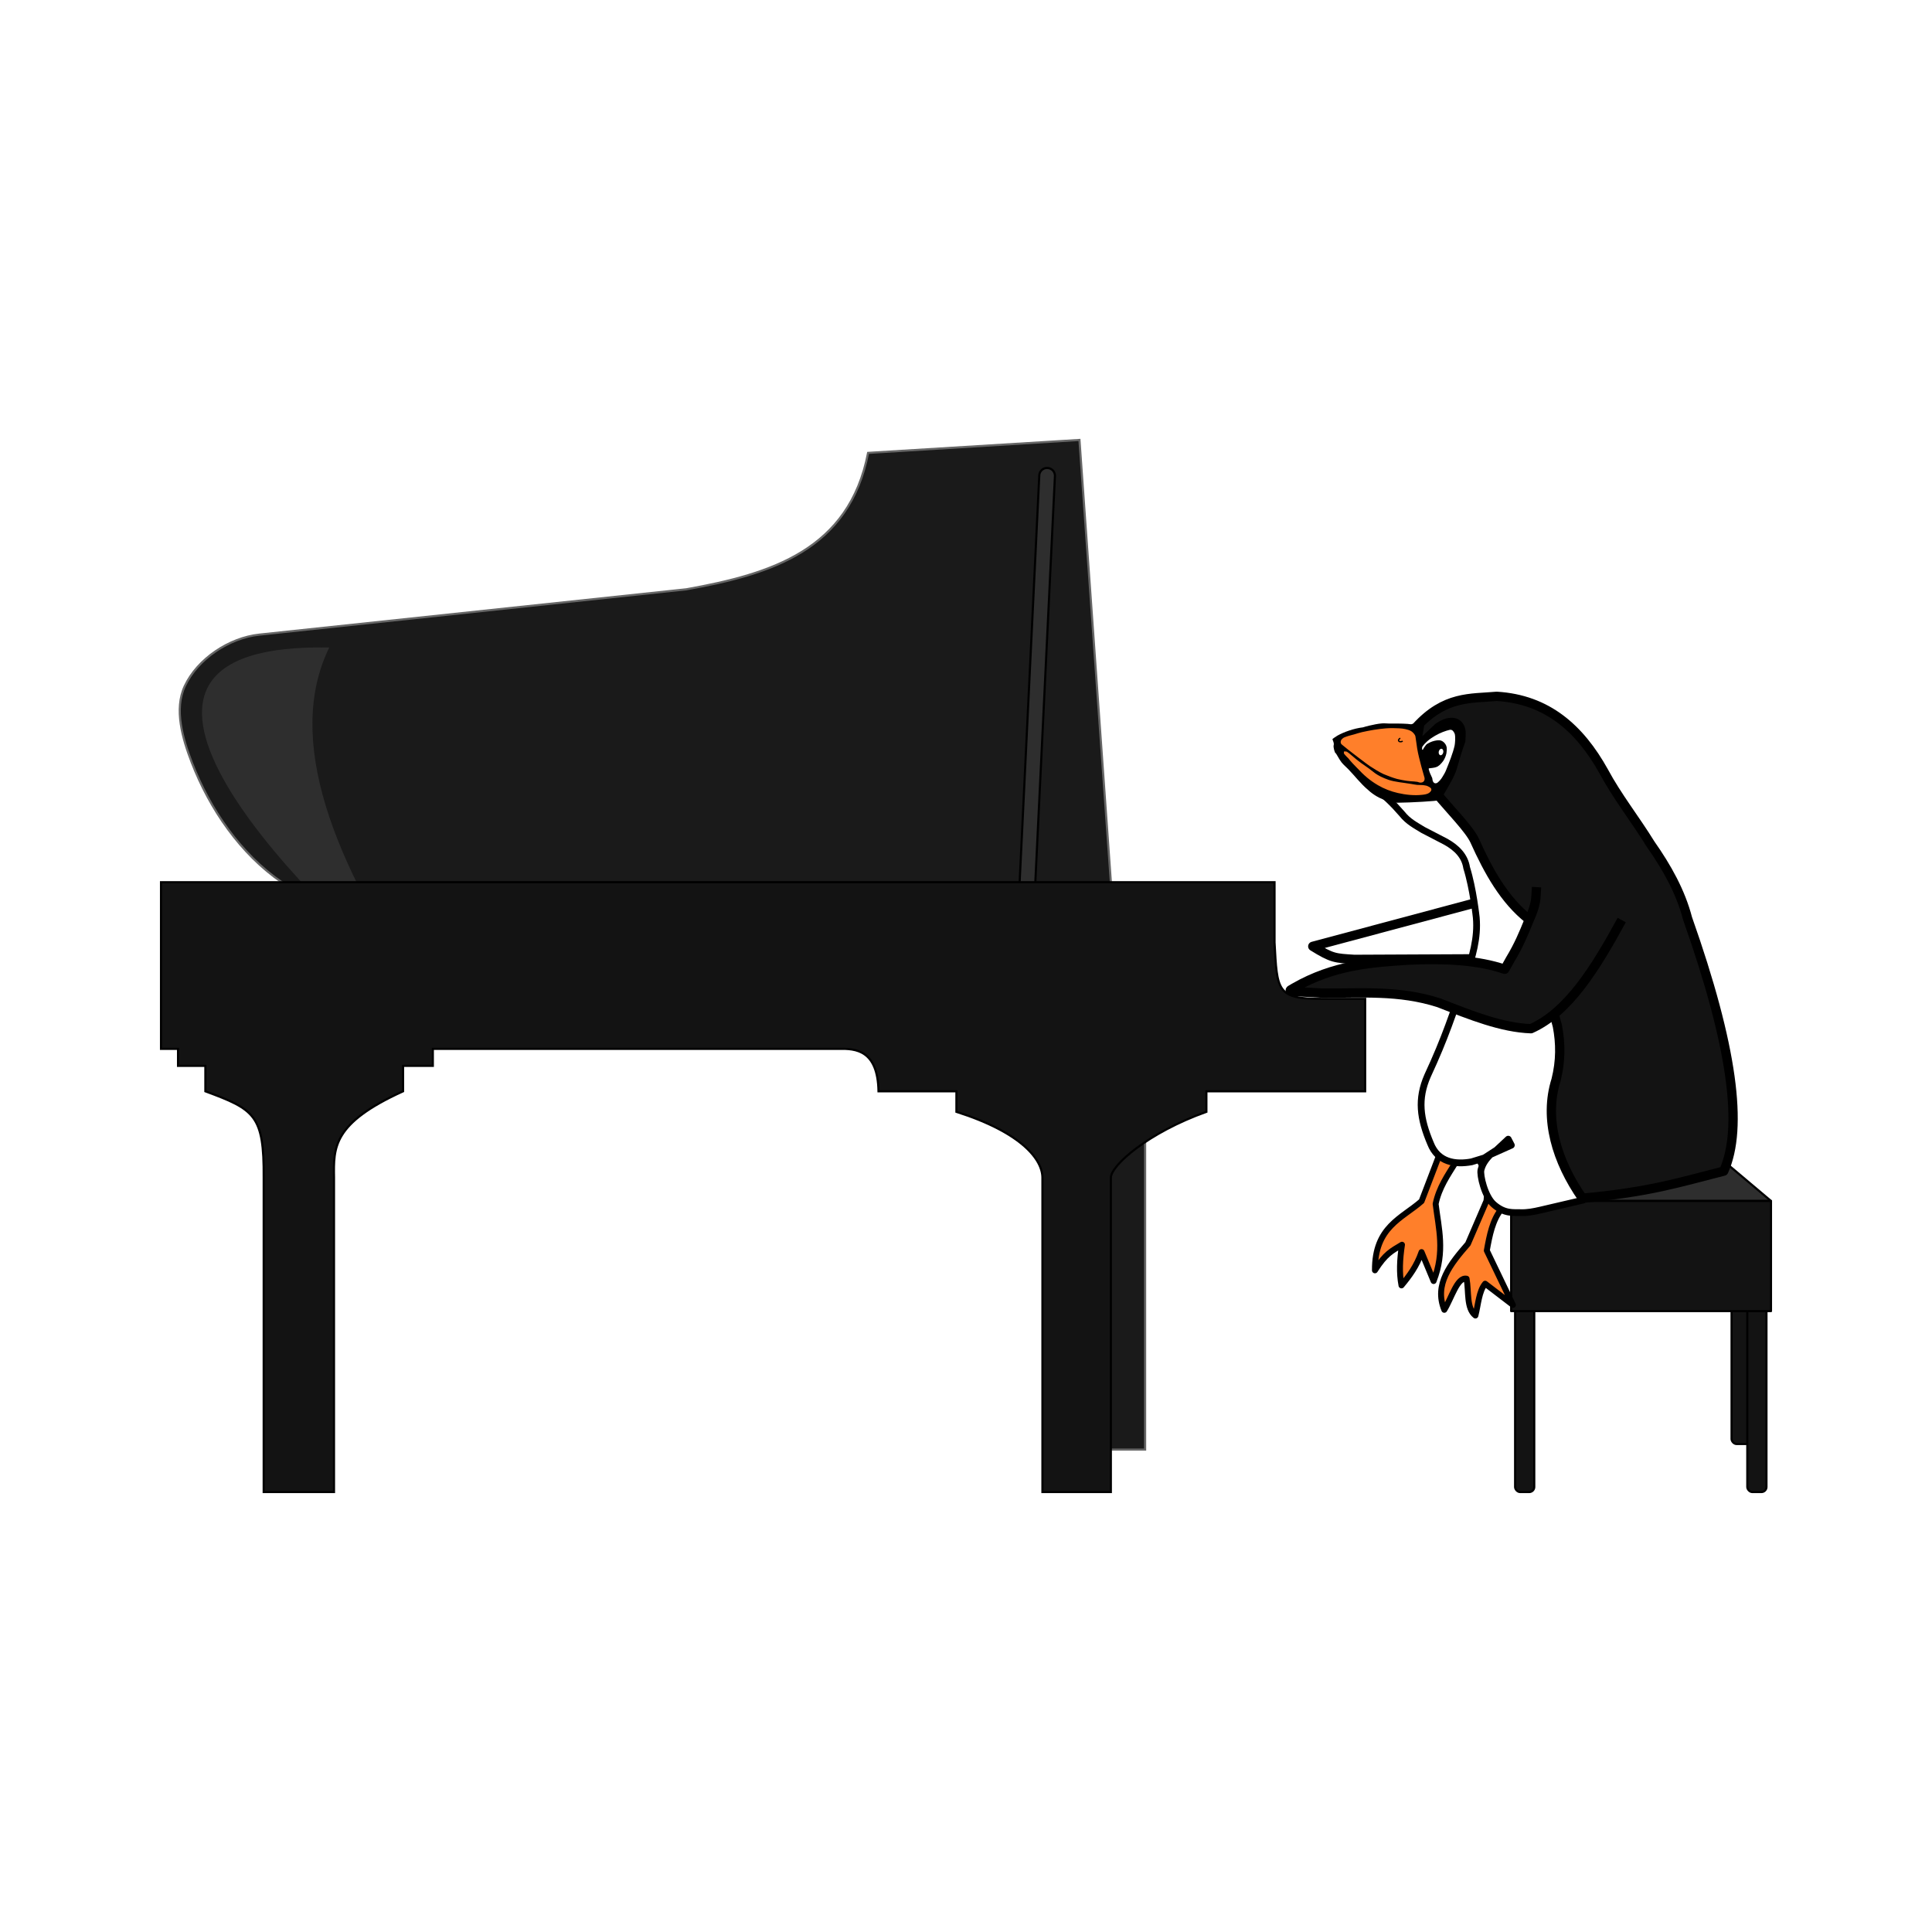 <svg:svg xmlns:ns1="http://www.w3.org/1999/xlink" xmlns:svg="http://www.w3.org/2000/svg" height="1077.321" viewBox="-88.432 -235.653 1077.321 1077.321" width="1077.321">
  <svg:defs>
  <svg:filter height="2.224" id="bk" width="2.046" x="-0.523" y="-0.612">
  <svg:feGaussianBlur in="SourceAlpha" stdDeviation="2.16" />
  </svg:filter>
  </svg:defs>
  <svg:g id="all" transform="scale(.236) translate(1896.5,200)">
    <svg:g fill="#131313" id="bench" stroke="#000" stroke-linejoin="round" stroke-width="5">
      <svg:rect height="465.23" id="leg" rx="12" width="45.333" x="1820.1" y="1748.2" />
      <svg:use transform="translate(37.17,113.48)" ns1:href="#leg" />
      <svg:use transform="translate(-511.47,113.48)" ns1:href="#leg" />
      <svg:path d="m 1809.3,1551.4 104,87.7 -614,0 0,-81.6 z" fill="#2e2e2e" />
      <svg:path d="m 1299.3,1639.1 614,0 0,260.3 -614,0 z" />
    </svg:g>
    <svg:g id="penguin" stroke="#000" stroke-linejoin="round">
      <svg:path d="m 1127.6,1535.3 -39.9,104.3 c -46.3,40.8 -110.99,60.4 -110.22,163.4 25.22,-39.7 39.82,-45.9 63.92,-60.5 -5.3,34.5 -6.8,67.1 -1.2,96.1 18.5,-22.2 36.1,-45.7 47.4,-78.7 l 28.5,68.4 c 27.5,-69.8 11.8,-124.5 4.8,-182.3 8.1,-38.8 28.4,-67.5 47,-97.6 l 19.4,-73.7 58.9,110.1 -5.2,54.1 -43.8,101.6 c -41.4,47.6 -80.4,95.7 -55.8,155.8 17.1,-27.7 30.7,-78.3 52.6,-73.5 5.7,30.1 -0.9,69.9 20.9,87 6.7,-26 8.1,-57.3 23,-75.2 l 65.6,50.2 -61.7,-128.5 c 6.5,-36.4 13.6,-72.3 34.4,-98 l 18.7,-91.7 -111.4,-131.5 z" fill="#ff7f2a" id="legs" stroke-width="14" />
      <svg:path d="m 1231.7,930.22 -401.07,107.28 c 46.27,28.7 52.6,27.8 97.98,30.8 l 305.09,-1.4 z" fill="#fff" id="backwing" stroke-width="22" />
      <svg:path d="m 1292.4,1493.1 7.4,14.2 -49.6,22.2 c -10,10.4 -18.7,21.6 -22.2,36.4 -2.8,12.1 8.7,62.8 30.2,81.5 25.8,22.5 45.8,18.7 63.8,19.3 15.3,0.5 30,-2.2 47.2,-6.2 l 100.2,-23.4 -95.2,-690.59 -225.1,-264.04 -73.1,-25.28 -99.04,7.52 c 21.41,13.8 42.84,34.72 64.24,59.43 15,18.98 32.7,27.56 49.8,38.26 l 54,28.01 c 26.1,14.7 44.9,33.71 49.2,61.49 15.5,49.47 22.7,117.5 22.7,117.5 4.3,48.9 -9.3,92.6 -24.1,137.7 -32.1,91.9 -48.9,145.7 -90.9,236 -24.4,55.6 -17.8,101.6 6.8,159.9 17.5,45 59,50.7 97.3,43.6 l 30.3,-9.3 28.7,-18.6 z" fill="#fff" id="belly" stroke-width="16" />
      <svg:path d="m 1467.7,1632.6 c 160.3,-14.7 228.2,-37.3 333.9,-64 46.1,-102.1 21.4,-294.6 -85.5,-597.06 -16.4,-62.87 -48.6,-120.41 -87.5,-175.81 -35.6,-57.87 -78.8,-112.31 -110.4,-171.33 -56.5,-101.45 -133.5,-170.41 -252.9,-177.63 -61.9,5.51 -122.7,-1.64 -190.6,73.1 l -24.9,12.26 c 0,0 8,68.11 24.7,96.97 11.5,19.89 33.8,31.18 49.5,48 30.2,36.59 77,83.86 89.2,110.73 32.5,72.32 70.3,140.36 128,185.66 l 67.4,252.61 c 7.6,40 8.2,81.9 -3.2,127 -29,91.9 1.5,192.3 62.3,279.5 z" fill="#131313" id="blackfur" stroke-width="22" />
      <svg:path d="m 1560.6,975.41 c -62.7,114.99 -126.2,217.19 -214.5,256.69 -69.5,-2.5 -141.6,-31.6 -217.3,-61.2 -94.5,-30.6 -184.47,-22.1 -275.41,-22.9 l -66.38,-3.7 c -6.55,-5.9 -18.07,1.5 0.1,-9.1 93.44,-53.7 183.18,-59.7 271.29,-65.2 85.9,-4 163.8,0.4 225.7,21.7 l 13.1,-23.3 c 20.2,-33.4 31.9,-62 43.5,-90.52 9.3,-20.66 16.9,-41.09 17.4,-60.49 l 1.2,-19.79" fill="#131313" id="frontwing" stroke-width="22" />
      <svg:path d="m 1127.4,692.41 c 6.4,-3.61 9.4,-9.02 12.2,-13.16 13.1,-22.14 26.4,-44.43 31.1,-60.63 6.6,-21.75 12.4,-44 20.4,-64.83 0,-13.24 4,-25.32 -4.4,-40.99 -6.2,-8.81 -14,-16.32 -31.7,-15.25 -14.3,1.28 -24.2,7.44 -34.1,13.72 l -31.3,29.56 4.4,-25.93 c 0,0 -19.7,-1.03 -29.5,-1.91 -3.3,-0.3 -6.6,-0.89 -9.9,-1.14 -7.3,-0.55 -14.7,-0.64 -22,-0.77 -7.1,-0.12 -14.2,0.1 -21.3,0 -5.7,-0.1 -11.46,-0.82 -17.17,-0.38 -10.23,0.78 -20.31,3.1 -30.32,5.34 -4.95,1.11 -9.82,2.56 -14.68,4.01 -20.91,2.37 -45.37,11.07 -60.44,19.63 -6.39,3.79 -11.63,8.01 -11.63,8.01 1.15,5.03 4.49,9.03 2.86,14.87 -1.18,4.11 2.75,18.72 4.76,18.5 0.96,-0.1 8.55,15.01 13.92,21.73 4.69,5.86 10.6,10.63 15.83,16.02 15.65,16.13 29.31,34.36 46.52,48.81 13.89,13.23 30.42,20.62 30.35,20.21 15.6,7.39 28.1,9.84 38.6,10.34 33.1,-0.28 93.9,-3.94 97.5,-5.76 z" fill="#000" id="beakandeyesblack" stroke="none" />
      <svg:path d="m 904.07,581.59 c 2.77,4.37 10.54,11.64 10.54,11.64 6.31,8.19 13.24,15.17 20.12,22.22 17.98,19.18 31.08,30.19 49.56,41.11 14.63,8.64 30.91,14.88 47.41,18.65 18.8,4.27 38.4,6.34 57.5,4.23 5.9,-0.66 12.4,-1.49 17,-5.15 2.4,-1.89 5.1,-4.88 4.6,-7.89 -0.5,-3.46 -4.7,-5.31 -7.8,-6.97 -3,-1.61 -6.4,-2.11 -9.8,-2.63 -5.2,-0.83 -10.6,-0.26 -15.9,-0.81 -4.6,-0.48 -9.2,-1.39 -13.7,-2.17 -18.1,-3.09 -39.5,-4.7 -54.3,-9.89 -13.33,-4.68 -23.68,-9.9 -31.33,-15.37 l -16.2,-12.36 c -27.71,-18.83 -31.87,-23.81 -42.91,-32.84 0,0 -3.94,-3.5 -6.23,-4.77 0,0 -1.52,-1.08 -2.4,-1.33 -1.9,-0.53 -5.91,-0.22 -5.91,-0.22 z m -6.95,-30.05 c -0.72,2.01 -0.82,4.44 0,6.41 1.01,2.44 3.73,3.73 5.62,5.58 4.66,4.55 62.26,48.41 62.5,47.93 10.25,6.45 19.87,13.06 32.44,18.93 10.32,4.41 20.82,8.41 31.92,11.52 0.9,0.24 19.9,4.78 33.2,5.56 3.1,0.24 10.1,0.48 15,1.34 2.3,0.39 4.4,1.79 6.7,1.75 2.7,0 5.5,-0.17 7.7,-2.29 2,-1.9 3.1,-4.62 2.5,-8.87 0,0 -13.6,-45.76 -17.4,-69.33 -1.7,-10.69 -1.7,-13.43 -4,-27.6 -0.2,-1.33 -0.5,-2.67 -1.2,-3.83 -2,-3.57 -4.9,-6.84 -8.3,-9.14 -4.2,-2.85 -9.4,-4.09 -14.3,-5.3 -4.7,-1.16 -9.6,-1.55 -14.5,-1.85 -10.8,-0.66 -21.6,-0.74 -32.4,0.13 -18.72,1.52 -37.3,4.8 -55.63,8.87 -6.28,1.39 -12.36,3.52 -18.54,5.3 -6.27,1.8 -12.69,3.14 -18.8,5.43 -2.64,0.99 -5.45,1.84 -7.68,3.57 -2.01,1.56 -3.98,3.5 -4.83,5.89 z" fill="#ff7f2a" id="beak" stroke="none" />
      <svg:path d="m 1037.4,545.62 c -8.1,4.27 -3.6,11.46 5.7,7.13" fill="none" filter="url(#bk)" id="beaktweak" stroke="#000" stroke-width="3" />
      <svg:path d="m 1138.9,579.4 c -0.9,4.2 -4,7.12 -6.9,6.51 -2.9,-0.65 -4.6,-4.53 -3.7,-8.69 0.9,-4.2 4,-7.12 6.9,-6.51 2.9,0.65 4.6,4.53 3.7,8.69 z m -49.9,-12.67 -0.1,6.18 1.8,0 c 1.3,-2.99 3.8,-6.46 6.5,-10.04 1.9,-2.81 4.1,-4.12 6.3,-5.19 6.8,-3.89 13.5,-5.88 20.3,-6.84 3.4,-0.26 6.9,-0.51 10.3,0.66 8.2,3.26 12.3,11.3 12.9,15.89 0.5,4.09 0,10.46 -0.6,13.9 -1.5,7.15 -3.9,12.38 -7.6,18.21 -1.9,2.78 -6.3,7.72 -8.6,9.71 -4.3,3.47 -5.1,3.63 -7.9,4.74 -5.2,1.85 -11.1,2.21 -16.7,2.89 -1,0.19 -1.3,1.03 -1.1,1.81 1.7,7.04 4.5,13.38 7.6,19.55 0.5,1.07 0.9,1.87 1,2.92 0.9,12.52 8.4,12.61 12.5,9.4 3.8,-3.37 7.6,-6.78 11.9,-14.17 2.9,-4.75 5.8,-9.52 7.8,-14.56 7.7,-18.98 16.6,-41.09 20.5,-58.92 1,-5.73 2.2,-19.04 0.4,-27.02 -0.5,-1.95 -2.1,-4.36 -3.3,-6.09 -2.2,-3.39 -5.5,-4.38 -8.6,-3.84 -9.5,2.16 -22.4,6.76 -34.8,14.04 -5.9,3.66 -11.5,6.86 -18.7,13.24 -3.8,3.63 -7.7,7.12 -11.8,13.53 z" fill="#fff" id="eyewhiteparts" stroke="none" />
    </svg:g>
    <svg:g id="piano" stroke="#000" stroke-width="5">
      <svg:path d="m 353.55,885.99 -74.23,-1045.03 -499.42,30.6 c -44.56,229.51 -228.59,286.36 -429.48,322.32 l -1009.12,107.11 c -70.9,7.52 -145.7,57.02 -175.9,121.6 -25.6,54.78 -5.2,124.21 16.6,180.62 42.4,110.01 115.3,216.1 212.5,282.78 547.7,375.61 1874.45,275.51 1874.45,275.51 l 32.8,1065.1 132.75,0 0,-726.6 z" fill="#1a1a1a" id="pianobackparts" stroke="#666" />
      <svg:path d="m 203.49,-92.803 a 18.502,18.502 0 0 0 -19.11,17.862 l -52.52,1087.741 a 18.502,18.502 0 1 0 36.96,1.8 l 52.52,-1087.756 a 18.502,18.502 0 0 0 -17.85,-19.647 z" fill="#2e2e2e" id="pianohardware" />
      <svg:path d="m -1493.3,331.46 c -643.2,-13.43 -104,557.88 227.7,829.84 -222.4,-327.32 -332,-615.6 -227.7,-829.84 z" fill="#2e2e2e" id="pianocrescent" stroke="none" />
      <svg:path d="m 954.41,1380 -375.12,0 0,48.5 c -137.9,49.2 -225.74,126.7 -225.74,155.7 l 0,742.7 -161.75,0 0,-742.7 c 0,-41.8 -46.77,-105.8 -203.226,-155.7 l 0,-48.5 -184.074,0 c -1.67,-97.8 -54.14,-101 -93.21,-100.3 l -959.79,0 0,40.2 -70.3,0 0,60.1 c -166.8,75.8 -164.2,132.9 -163.2,204.2 l 0,742.7 -166.2,0 0,-742.7 c 1,-148.3 -21.5,-161 -137.8,-204.2 l 0,-60.1 -64.6,0 0,-40.2 -40.2,0 0,-393.71 2631.09,0 0,142.41 c 6.14,113.5 4.68,133.6 111.98,133.1 l 102.14,0 z" fill="#131313" />
    </svg:g>
  </svg:g>
</svg:svg>